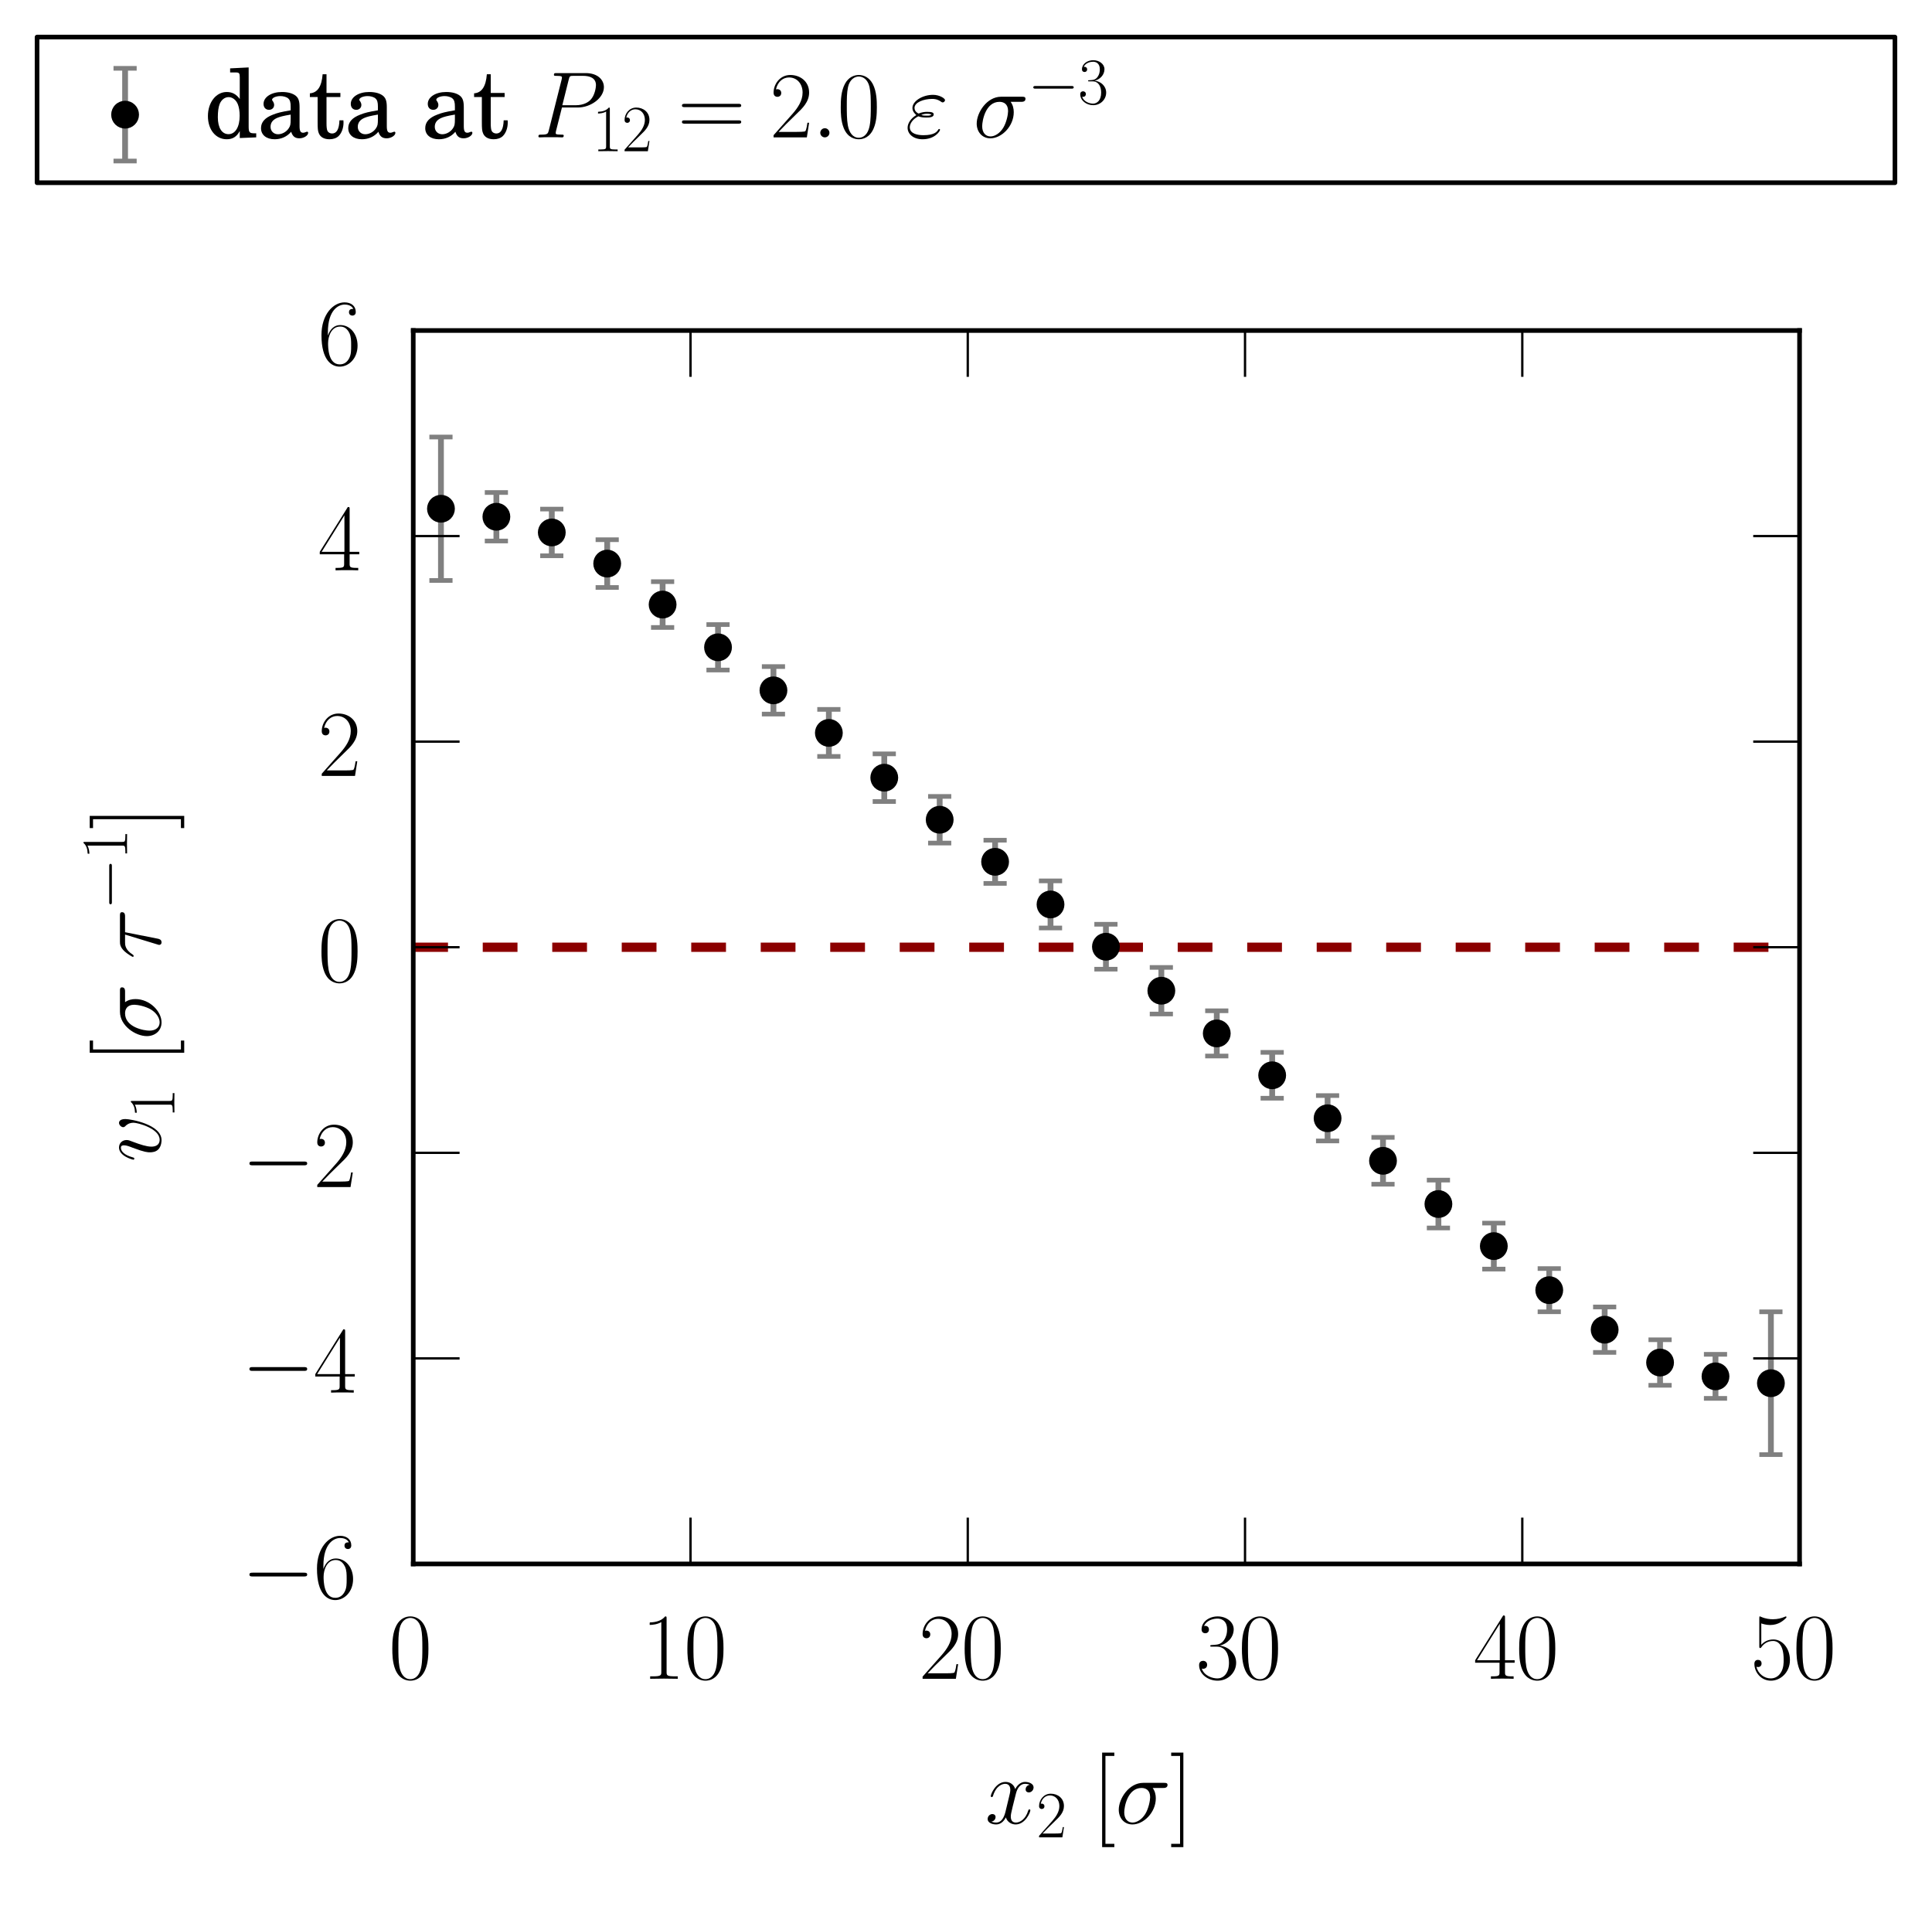 <?xml version="1.0" encoding="utf-8" standalone="no"?>
<!DOCTYPE svg PUBLIC "-//W3C//DTD SVG 1.1//EN"
  "http://www.w3.org/Graphics/SVG/1.1/DTD/svg11.dtd">
<svg xmlns:xlink="http://www.w3.org/1999/xlink" width="166.8pt" height="166.6pt" viewBox="0 0 166.8 166.6" xmlns="http://www.w3.org/2000/svg" version="1.1">
 <defs>
  <style type="text/css">*{stroke-linejoin: round; stroke-linecap: butt}</style>
 </defs>
 <g id="figure_1">
  <g id="patch_1">
   <path d="M 0 166.6 
L 166.8 166.6 
L 166.8 0 
L 0 0 
z
" style="fill: #ffffff"/>
  </g>
  <g id="axes_1">
   <g id="patch_2">
    <path d="M 35.678 135.002 
L 155.365 135.002 
L 155.365 28.53 
L 35.678 28.53 
z
" style="fill: #ffffff"/>
   </g>
   <g id="line2d_1">
    <path d="M 35.678 81.766 
L 155.365 81.766 
" clip-path="url(#p2a9d816303)" style="fill: none; stroke-dasharray: 3,3; stroke-dashoffset: 0; stroke: #8b0000; stroke-width: 0.8"/>
   </g>
   <g id="LineCollection_1">
    <path d="M 38.07 50.106 
L 38.07 37.725 
" clip-path="url(#p2a9d816303)" style="fill: none; stroke: #808080; stroke-width: 0.5"/>
    <path d="M 42.855 46.701 
L 42.855 42.513 
" clip-path="url(#p2a9d816303)" style="fill: none; stroke: #808080; stroke-width: 0.5"/>
    <path d="M 47.639 47.978 
L 47.639 43.944 
" clip-path="url(#p2a9d816303)" style="fill: none; stroke: #808080; stroke-width: 0.5"/>
    <path d="M 52.423 50.713 
L 52.423 46.587 
" clip-path="url(#p2a9d816303)" style="fill: none; stroke: #808080; stroke-width: 0.5"/>
    <path d="M 57.207 54.164 
L 57.207 50.21 
" clip-path="url(#p2a9d816303)" style="fill: none; stroke: #808080; stroke-width: 0.5"/>
    <path d="M 61.991 57.836 
L 61.991 53.915 
" clip-path="url(#p2a9d816303)" style="fill: none; stroke: #808080; stroke-width: 0.5"/>
    <path d="M 66.776 61.642 
L 66.776 57.541 
" clip-path="url(#p2a9d816303)" style="fill: none; stroke: #808080; stroke-width: 0.5"/>
    <path d="M 71.56 65.295 
L 71.56 61.236 
" clip-path="url(#p2a9d816303)" style="fill: none; stroke: #808080; stroke-width: 0.5"/>
    <path d="M 76.344 69.189 
L 76.344 65.076 
" clip-path="url(#p2a9d816303)" style="fill: none; stroke: #808080; stroke-width: 0.5"/>
    <path d="M 81.128 72.772 
L 81.128 68.75 
" clip-path="url(#p2a9d816303)" style="fill: none; stroke: #808080; stroke-width: 0.5"/>
    <path d="M 85.913 76.256 
L 85.913 72.528 
" clip-path="url(#p2a9d816303)" style="fill: none; stroke: #808080; stroke-width: 0.5"/>
    <path d="M 90.697 80.106 
L 90.697 76.04 
" clip-path="url(#p2a9d816303)" style="fill: none; stroke: #808080; stroke-width: 0.5"/>
    <path d="M 95.481 83.66 
L 95.481 79.784 
" clip-path="url(#p2a9d816303)" style="fill: none; stroke: #808080; stroke-width: 0.5"/>
    <path d="M 100.265 87.53 
L 100.265 83.509 
" clip-path="url(#p2a9d816303)" style="fill: none; stroke: #808080; stroke-width: 0.5"/>
    <path d="M 105.05 91.159 
L 105.05 87.252 
" clip-path="url(#p2a9d816303)" style="fill: none; stroke: #808080; stroke-width: 0.5"/>
    <path d="M 109.834 94.799 
L 109.834 90.841 
" clip-path="url(#p2a9d816303)" style="fill: none; stroke: #808080; stroke-width: 0.5"/>
    <path d="M 114.618 98.488 
L 114.618 94.571 
" clip-path="url(#p2a9d816303)" style="fill: none; stroke: #808080; stroke-width: 0.5"/>
    <path d="M 119.402 102.225 
L 119.402 98.182 
" clip-path="url(#p2a9d816303)" style="fill: none; stroke: #808080; stroke-width: 0.5"/>
    <path d="M 124.186 106 
L 124.186 101.868 
" clip-path="url(#p2a9d816303)" style="fill: none; stroke: #808080; stroke-width: 0.5"/>
    <path d="M 128.97 109.549 
L 128.97 105.58 
" clip-path="url(#p2a9d816303)" style="fill: none; stroke: #808080; stroke-width: 0.5"/>
    <path d="M 133.755 113.235 
L 133.755 109.503 
" clip-path="url(#p2a9d816303)" style="fill: none; stroke: #808080; stroke-width: 0.5"/>
    <path d="M 138.539 116.744 
L 138.539 112.818 
" clip-path="url(#p2a9d816303)" style="fill: none; stroke: #808080; stroke-width: 0.5"/>
    <path d="M 143.323 119.581 
L 143.323 115.65 
" clip-path="url(#p2a9d816303)" style="fill: none; stroke: #808080; stroke-width: 0.5"/>
    <path d="M 148.108 120.71 
L 148.108 116.907 
" clip-path="url(#p2a9d816303)" style="fill: none; stroke: #808080; stroke-width: 0.5"/>
    <path d="M 152.892 125.561 
L 152.892 113.239 
" clip-path="url(#p2a9d816303)" style="fill: none; stroke: #808080; stroke-width: 0.5"/>
   </g>
   <g id="line2d_2">
    <defs>
     <path id="mc5788ba91f" d="M 1 0 
L -1 -0 
" style="stroke: #808080; stroke-width: 0.4"/>
    </defs>
    <g clip-path="url(#p2a9d816303)">
     <use xlink:href="#mc5788ba91f" x="38.07" y="50.106" style="fill: #808080; stroke: #808080; stroke-width: 0.4"/>
     <use xlink:href="#mc5788ba91f" x="42.855" y="46.701" style="fill: #808080; stroke: #808080; stroke-width: 0.4"/>
     <use xlink:href="#mc5788ba91f" x="47.639" y="47.978" style="fill: #808080; stroke: #808080; stroke-width: 0.4"/>
     <use xlink:href="#mc5788ba91f" x="52.423" y="50.713" style="fill: #808080; stroke: #808080; stroke-width: 0.4"/>
     <use xlink:href="#mc5788ba91f" x="57.207" y="54.164" style="fill: #808080; stroke: #808080; stroke-width: 0.4"/>
     <use xlink:href="#mc5788ba91f" x="61.991" y="57.836" style="fill: #808080; stroke: #808080; stroke-width: 0.4"/>
     <use xlink:href="#mc5788ba91f" x="66.776" y="61.642" style="fill: #808080; stroke: #808080; stroke-width: 0.4"/>
     <use xlink:href="#mc5788ba91f" x="71.56" y="65.295" style="fill: #808080; stroke: #808080; stroke-width: 0.4"/>
     <use xlink:href="#mc5788ba91f" x="76.344" y="69.189" style="fill: #808080; stroke: #808080; stroke-width: 0.4"/>
     <use xlink:href="#mc5788ba91f" x="81.128" y="72.772" style="fill: #808080; stroke: #808080; stroke-width: 0.4"/>
     <use xlink:href="#mc5788ba91f" x="85.913" y="76.256" style="fill: #808080; stroke: #808080; stroke-width: 0.4"/>
     <use xlink:href="#mc5788ba91f" x="90.697" y="80.106" style="fill: #808080; stroke: #808080; stroke-width: 0.4"/>
     <use xlink:href="#mc5788ba91f" x="95.481" y="83.66" style="fill: #808080; stroke: #808080; stroke-width: 0.4"/>
     <use xlink:href="#mc5788ba91f" x="100.265" y="87.53" style="fill: #808080; stroke: #808080; stroke-width: 0.4"/>
     <use xlink:href="#mc5788ba91f" x="105.05" y="91.159" style="fill: #808080; stroke: #808080; stroke-width: 0.4"/>
     <use xlink:href="#mc5788ba91f" x="109.834" y="94.799" style="fill: #808080; stroke: #808080; stroke-width: 0.4"/>
     <use xlink:href="#mc5788ba91f" x="114.618" y="98.488" style="fill: #808080; stroke: #808080; stroke-width: 0.4"/>
     <use xlink:href="#mc5788ba91f" x="119.402" y="102.225" style="fill: #808080; stroke: #808080; stroke-width: 0.4"/>
     <use xlink:href="#mc5788ba91f" x="124.186" y="106" style="fill: #808080; stroke: #808080; stroke-width: 0.4"/>
     <use xlink:href="#mc5788ba91f" x="128.97" y="109.549" style="fill: #808080; stroke: #808080; stroke-width: 0.4"/>
     <use xlink:href="#mc5788ba91f" x="133.755" y="113.235" style="fill: #808080; stroke: #808080; stroke-width: 0.4"/>
     <use xlink:href="#mc5788ba91f" x="138.539" y="116.744" style="fill: #808080; stroke: #808080; stroke-width: 0.4"/>
     <use xlink:href="#mc5788ba91f" x="143.323" y="119.581" style="fill: #808080; stroke: #808080; stroke-width: 0.4"/>
     <use xlink:href="#mc5788ba91f" x="148.108" y="120.71" style="fill: #808080; stroke: #808080; stroke-width: 0.4"/>
     <use xlink:href="#mc5788ba91f" x="152.892" y="125.561" style="fill: #808080; stroke: #808080; stroke-width: 0.4"/>
    </g>
   </g>
   <g id="line2d_3">
    <g clip-path="url(#p2a9d816303)">
     <use xlink:href="#mc5788ba91f" x="38.07" y="37.725" style="fill: #808080; stroke: #808080; stroke-width: 0.4"/>
     <use xlink:href="#mc5788ba91f" x="42.855" y="42.513" style="fill: #808080; stroke: #808080; stroke-width: 0.4"/>
     <use xlink:href="#mc5788ba91f" x="47.639" y="43.944" style="fill: #808080; stroke: #808080; stroke-width: 0.4"/>
     <use xlink:href="#mc5788ba91f" x="52.423" y="46.587" style="fill: #808080; stroke: #808080; stroke-width: 0.4"/>
     <use xlink:href="#mc5788ba91f" x="57.207" y="50.21" style="fill: #808080; stroke: #808080; stroke-width: 0.4"/>
     <use xlink:href="#mc5788ba91f" x="61.991" y="53.915" style="fill: #808080; stroke: #808080; stroke-width: 0.4"/>
     <use xlink:href="#mc5788ba91f" x="66.776" y="57.541" style="fill: #808080; stroke: #808080; stroke-width: 0.4"/>
     <use xlink:href="#mc5788ba91f" x="71.56" y="61.236" style="fill: #808080; stroke: #808080; stroke-width: 0.4"/>
     <use xlink:href="#mc5788ba91f" x="76.344" y="65.076" style="fill: #808080; stroke: #808080; stroke-width: 0.4"/>
     <use xlink:href="#mc5788ba91f" x="81.128" y="68.75" style="fill: #808080; stroke: #808080; stroke-width: 0.4"/>
     <use xlink:href="#mc5788ba91f" x="85.913" y="72.528" style="fill: #808080; stroke: #808080; stroke-width: 0.4"/>
     <use xlink:href="#mc5788ba91f" x="90.697" y="76.04" style="fill: #808080; stroke: #808080; stroke-width: 0.4"/>
     <use xlink:href="#mc5788ba91f" x="95.481" y="79.784" style="fill: #808080; stroke: #808080; stroke-width: 0.4"/>
     <use xlink:href="#mc5788ba91f" x="100.265" y="83.509" style="fill: #808080; stroke: #808080; stroke-width: 0.4"/>
     <use xlink:href="#mc5788ba91f" x="105.05" y="87.252" style="fill: #808080; stroke: #808080; stroke-width: 0.4"/>
     <use xlink:href="#mc5788ba91f" x="109.834" y="90.841" style="fill: #808080; stroke: #808080; stroke-width: 0.4"/>
     <use xlink:href="#mc5788ba91f" x="114.618" y="94.571" style="fill: #808080; stroke: #808080; stroke-width: 0.4"/>
     <use xlink:href="#mc5788ba91f" x="119.402" y="98.182" style="fill: #808080; stroke: #808080; stroke-width: 0.4"/>
     <use xlink:href="#mc5788ba91f" x="124.186" y="101.868" style="fill: #808080; stroke: #808080; stroke-width: 0.4"/>
     <use xlink:href="#mc5788ba91f" x="128.97" y="105.58" style="fill: #808080; stroke: #808080; stroke-width: 0.4"/>
     <use xlink:href="#mc5788ba91f" x="133.755" y="109.503" style="fill: #808080; stroke: #808080; stroke-width: 0.4"/>
     <use xlink:href="#mc5788ba91f" x="138.539" y="112.818" style="fill: #808080; stroke: #808080; stroke-width: 0.4"/>
     <use xlink:href="#mc5788ba91f" x="143.323" y="115.65" style="fill: #808080; stroke: #808080; stroke-width: 0.4"/>
     <use xlink:href="#mc5788ba91f" x="148.108" y="116.907" style="fill: #808080; stroke: #808080; stroke-width: 0.4"/>
     <use xlink:href="#mc5788ba91f" x="152.892" y="113.239" style="fill: #808080; stroke: #808080; stroke-width: 0.4"/>
    </g>
   </g>
   <g id="line2d_4">
    <defs>
     <path id="m3f97507a2c" d="M 0 1 
C 0.265 1 0.52 0.895 0.707 0.707 
C 0.895 0.52 1 0.265 1 0 
C 1 -0.265 0.895 -0.52 0.707 -0.707 
C 0.52 -0.895 0.265 -1 0 -1 
C -0.265 -1 -0.52 -0.895 -0.707 -0.707 
C -0.895 -0.52 -1 -0.265 -1 0 
C -1 0.265 -0.895 0.52 -0.707 0.707 
C -0.52 0.895 -0.265 1 0 1 
z
" style="stroke: #000000; stroke-width: 0.4"/>
    </defs>
    <g clip-path="url(#p2a9d816303)">
     <use xlink:href="#m3f97507a2c" x="38.07" y="43.915" style="stroke: #000000; stroke-width: 0.4"/>
     <use xlink:href="#m3f97507a2c" x="42.855" y="44.607" style="stroke: #000000; stroke-width: 0.4"/>
     <use xlink:href="#m3f97507a2c" x="47.639" y="45.961" style="stroke: #000000; stroke-width: 0.4"/>
     <use xlink:href="#m3f97507a2c" x="52.423" y="48.65" style="stroke: #000000; stroke-width: 0.4"/>
     <use xlink:href="#m3f97507a2c" x="57.207" y="52.187" style="stroke: #000000; stroke-width: 0.4"/>
     <use xlink:href="#m3f97507a2c" x="61.991" y="55.876" style="stroke: #000000; stroke-width: 0.4"/>
     <use xlink:href="#m3f97507a2c" x="66.776" y="59.592" style="stroke: #000000; stroke-width: 0.4"/>
     <use xlink:href="#m3f97507a2c" x="71.56" y="63.265" style="stroke: #000000; stroke-width: 0.4"/>
     <use xlink:href="#m3f97507a2c" x="76.344" y="67.132" style="stroke: #000000; stroke-width: 0.4"/>
     <use xlink:href="#m3f97507a2c" x="81.128" y="70.761" style="stroke: #000000; stroke-width: 0.4"/>
     <use xlink:href="#m3f97507a2c" x="85.913" y="74.392" style="stroke: #000000; stroke-width: 0.4"/>
     <use xlink:href="#m3f97507a2c" x="90.697" y="78.073" style="stroke: #000000; stroke-width: 0.4"/>
     <use xlink:href="#m3f97507a2c" x="95.481" y="81.722" style="stroke: #000000; stroke-width: 0.4"/>
     <use xlink:href="#m3f97507a2c" x="100.265" y="85.52" style="stroke: #000000; stroke-width: 0.4"/>
     <use xlink:href="#m3f97507a2c" x="105.05" y="89.206" style="stroke: #000000; stroke-width: 0.4"/>
     <use xlink:href="#m3f97507a2c" x="109.834" y="92.82" style="stroke: #000000; stroke-width: 0.4"/>
     <use xlink:href="#m3f97507a2c" x="114.618" y="96.529" style="stroke: #000000; stroke-width: 0.4"/>
     <use xlink:href="#m3f97507a2c" x="119.402" y="100.203" style="stroke: #000000; stroke-width: 0.4"/>
     <use xlink:href="#m3f97507a2c" x="124.186" y="103.934" style="stroke: #000000; stroke-width: 0.4"/>
     <use xlink:href="#m3f97507a2c" x="128.97" y="107.565" style="stroke: #000000; stroke-width: 0.4"/>
     <use xlink:href="#m3f97507a2c" x="133.755" y="111.369" style="stroke: #000000; stroke-width: 0.4"/>
     <use xlink:href="#m3f97507a2c" x="138.539" y="114.781" style="stroke: #000000; stroke-width: 0.4"/>
     <use xlink:href="#m3f97507a2c" x="143.323" y="117.616" style="stroke: #000000; stroke-width: 0.4"/>
     <use xlink:href="#m3f97507a2c" x="148.108" y="118.808" style="stroke: #000000; stroke-width: 0.4"/>
     <use xlink:href="#m3f97507a2c" x="152.892" y="119.4" style="stroke: #000000; stroke-width: 0.4"/>
    </g>
   </g>
   <g id="patch_3">
    <path d="M 35.678 135.002 
L 35.678 28.53 
" style="fill: none; stroke: #000000; stroke-width: 0.4; stroke-linejoin: miter; stroke-linecap: square"/>
   </g>
   <g id="patch_4">
    <path d="M 155.365 135.002 
L 155.365 28.53 
" style="fill: none; stroke: #000000; stroke-width: 0.4; stroke-linejoin: miter; stroke-linecap: square"/>
   </g>
   <g id="patch_5">
    <path d="M 35.678 135.002 
L 155.365 135.002 
" style="fill: none; stroke: #000000; stroke-width: 0.4; stroke-linejoin: miter; stroke-linecap: square"/>
   </g>
   <g id="patch_6">
    <path d="M 35.678 28.53 
L 155.365 28.53 
" style="fill: none; stroke: #000000; stroke-width: 0.4; stroke-linejoin: miter; stroke-linecap: square"/>
   </g>
   <g id="matplotlib.axis_1">
    <g id="xtick_1">
     <g id="line2d_5">
      <defs>
       <path id="m7b6521af3c" d="M 0 0 
L 0 -4 
" style="stroke: #000000; stroke-width: 0.2"/>
      </defs>
      <g>
       <use xlink:href="#m7b6521af3c" x="35.678" y="135.002" style="stroke: #000000; stroke-width: 0.2"/>
      </g>
     </g>
     <g id="line2d_6">
      <defs>
       <path id="md9fb2722f6" d="M 0 0 
L 0 4 
" style="stroke: #000000; stroke-width: 0.2"/>
      </defs>
      <g>
       <use xlink:href="#md9fb2722f6" x="35.678" y="28.53" style="stroke: #000000; stroke-width: 0.2"/>
      </g>
     </g>
     <g id="text_1">
      <!-- $\mathdefault{0}$ -->
      <g transform="translate(33.561 144.915) scale(0.08 -0.08)">
       <defs>
        <path id="CMR17-30" d="M 2688 2038 
C 2688 2430 2682 3099 2413 3613 
C 2176 4063 1798 4224 1466 4224 
C 1158 4224 768 4082 525 3620 
C 269 3137 243 2539 243 2038 
C 243 1671 250 1112 448 623 
C 723 -39 1216 -128 1466 -128 
C 1760 -128 2208 -7 2470 604 
C 2662 1048 2688 1568 2688 2038 
z
M 1466 -26 
C 1056 -26 813 328 723 816 
C 653 1196 653 1749 653 2109 
C 653 2604 653 3015 736 3407 
C 858 3954 1216 4121 1466 4121 
C 1728 4121 2067 3947 2189 3420 
C 2272 3054 2278 2623 2278 2109 
C 2278 1691 2278 1176 2202 797 
C 2067 96 1690 -26 1466 -26 
z
" transform="scale(0.016)"/>
       </defs>
       <use xlink:href="#CMR17-30" transform="scale(0.996)"/>
      </g>
     </g>
    </g>
    <g id="xtick_2">
     <g id="line2d_7">
      <g>
       <use xlink:href="#m7b6521af3c" x="59.616" y="135.002" style="stroke: #000000; stroke-width: 0.2"/>
      </g>
     </g>
     <g id="line2d_8">
      <g>
       <use xlink:href="#md9fb2722f6" x="59.616" y="28.53" style="stroke: #000000; stroke-width: 0.2"/>
      </g>
     </g>
     <g id="text_2">
      <!-- $\mathdefault{10}$ -->
      <g transform="translate(55.381 144.915) scale(0.08 -0.08)">
       <defs>
        <path id="CMR17-31" d="M 1702 4083 
C 1702 4217 1696 4224 1606 4224 
C 1357 3927 979 3833 621 3820 
C 602 3820 570 3820 563 3808 
C 557 3795 557 3782 557 3648 
C 755 3648 1088 3686 1344 3839 
L 1344 467 
C 1344 243 1331 166 781 166 
L 589 166 
L 589 0 
C 896 6 1216 12 1523 12 
C 1830 12 2150 6 2458 0 
L 2458 166 
L 2266 166 
C 1715 166 1702 236 1702 467 
L 1702 4083 
z
" transform="scale(0.016)"/>
       </defs>
       <use xlink:href="#CMR17-31" transform="scale(0.996)"/>
       <use xlink:href="#CMR17-30" transform="translate(45.69 0) scale(0.996)"/>
      </g>
     </g>
    </g>
    <g id="xtick_3">
     <g id="line2d_9">
      <g>
       <use xlink:href="#m7b6521af3c" x="83.553" y="135.002" style="stroke: #000000; stroke-width: 0.2"/>
      </g>
     </g>
     <g id="line2d_10">
      <g>
       <use xlink:href="#md9fb2722f6" x="83.553" y="28.53" style="stroke: #000000; stroke-width: 0.2"/>
      </g>
     </g>
     <g id="text_3">
      <!-- $\mathdefault{20}$ -->
      <g transform="translate(79.319 144.915) scale(0.08 -0.08)">
       <defs>
        <path id="CMR17-32" d="M 2669 990 
L 2554 990 
C 2490 537 2438 460 2413 422 
C 2381 371 1920 371 1830 371 
L 602 371 
C 832 620 1280 1073 1824 1596 
C 2214 1966 2669 2400 2669 3033 
C 2669 3788 2067 4224 1395 4224 
C 691 4224 262 3603 262 3027 
C 262 2777 448 2745 525 2745 
C 589 2745 781 2783 781 3007 
C 781 3206 614 3264 525 3264 
C 486 3264 448 3257 422 3244 
C 544 3788 915 4057 1306 4057 
C 1862 4057 2227 3616 2227 3033 
C 2227 2477 1901 1998 1536 1583 
L 262 147 
L 262 0 
L 2515 0 
L 2669 990 
z
" transform="scale(0.016)"/>
       </defs>
       <use xlink:href="#CMR17-32" transform="scale(0.996)"/>
       <use xlink:href="#CMR17-30" transform="translate(45.69 0) scale(0.996)"/>
      </g>
     </g>
    </g>
    <g id="xtick_4">
     <g id="line2d_11">
      <g>
       <use xlink:href="#m7b6521af3c" x="107.49" y="135.002" style="stroke: #000000; stroke-width: 0.2"/>
      </g>
     </g>
     <g id="line2d_12">
      <g>
       <use xlink:href="#md9fb2722f6" x="107.49" y="28.53" style="stroke: #000000; stroke-width: 0.2"/>
      </g>
     </g>
     <g id="text_4">
      <!-- $\mathdefault{30}$ -->
      <g transform="translate(103.256 144.915) scale(0.08 -0.08)">
       <defs>
        <path id="CMR17-33" d="M 1414 2176 
C 1984 2176 2234 1673 2234 1094 
C 2234 322 1824 25 1453 25 
C 1114 25 563 193 390 691 
C 422 678 454 678 486 678 
C 640 678 755 780 755 947 
C 755 1132 614 1216 486 1216 
C 378 1216 211 1164 211 927 
C 211 335 787 -128 1466 -128 
C 2176 -128 2720 432 2720 1087 
C 2720 1718 2208 2176 1600 2246 
C 2086 2347 2554 2776 2554 3353 
C 2554 3856 2048 4224 1472 4224 
C 890 4224 378 3862 378 3347 
C 378 3123 544 3084 627 3084 
C 762 3084 877 3167 877 3334 
C 877 3500 762 3584 627 3584 
C 602 3584 570 3584 544 3571 
C 730 3999 1235 4076 1459 4076 
C 1683 4076 2106 3966 2106 3347 
C 2106 3167 2080 2851 1862 2574 
C 1670 2329 1453 2316 1242 2297 
C 1210 2297 1062 2284 1037 2284 
C 992 2278 966 2272 966 2227 
C 966 2182 973 2176 1101 2176 
L 1414 2176 
z
" transform="scale(0.016)"/>
       </defs>
       <use xlink:href="#CMR17-33" transform="scale(0.996)"/>
       <use xlink:href="#CMR17-30" transform="translate(45.69 0) scale(0.996)"/>
      </g>
     </g>
    </g>
    <g id="xtick_5">
     <g id="line2d_13">
      <g>
       <use xlink:href="#m7b6521af3c" x="131.428" y="135.002" style="stroke: #000000; stroke-width: 0.2"/>
      </g>
     </g>
     <g id="line2d_14">
      <g>
       <use xlink:href="#md9fb2722f6" x="131.428" y="28.53" style="stroke: #000000; stroke-width: 0.2"/>
      </g>
     </g>
     <g id="text_5">
      <!-- $\mathdefault{40}$ -->
      <g transform="translate(127.194 144.915) scale(0.08 -0.08)">
       <defs>
        <path id="CMR17-34" d="M 2150 4147 
C 2150 4281 2144 4288 2029 4288 
L 128 1254 
L 128 1088 
L 1779 1088 
L 1779 460 
C 1779 230 1766 166 1318 166 
L 1197 166 
L 1197 0 
C 1402 12 1747 12 1965 12 
C 2182 12 2528 12 2733 0 
L 2733 166 
L 2611 166 
C 2163 166 2150 230 2150 460 
L 2150 1088 
L 2803 1088 
L 2803 1254 
L 2150 1254 
L 2150 4147 
z
M 1798 3723 
L 1798 1254 
L 256 1254 
L 1798 3723 
z
" transform="scale(0.016)"/>
       </defs>
       <use xlink:href="#CMR17-34" transform="scale(0.996)"/>
       <use xlink:href="#CMR17-30" transform="translate(45.69 0) scale(0.996)"/>
      </g>
     </g>
    </g>
    <g id="xtick_6">
     <g id="line2d_15">
      <g>
       <use xlink:href="#m7b6521af3c" x="155.365" y="135.002" style="stroke: #000000; stroke-width: 0.2"/>
      </g>
     </g>
     <g id="line2d_16">
      <g>
       <use xlink:href="#md9fb2722f6" x="155.365" y="28.53" style="stroke: #000000; stroke-width: 0.2"/>
      </g>
     </g>
     <g id="text_6">
      <!-- $\mathdefault{50}$ -->
      <g transform="translate(151.131 144.915) scale(0.08 -0.08)">
       <defs>
        <path id="CMR17-35" d="M 730 3750 
C 794 3724 1056 3641 1325 3641 
C 1920 3641 2246 3961 2432 4140 
C 2432 4191 2432 4224 2394 4224 
C 2387 4224 2374 4224 2323 4198 
C 2099 4102 1837 4032 1517 4032 
C 1325 4032 1037 4055 723 4191 
C 653 4224 640 4224 634 4224 
C 602 4224 595 4217 595 4090 
L 595 2231 
C 595 2113 595 2080 659 2080 
C 691 2080 704 2093 736 2139 
C 941 2435 1222 2560 1542 2560 
C 1766 2560 2246 2415 2246 1293 
C 2246 1087 2246 716 2054 422 
C 1894 159 1645 25 1370 25 
C 947 25 518 319 403 812 
C 429 806 480 793 506 793 
C 589 793 749 838 749 1036 
C 749 1209 627 1280 506 1280 
C 358 1280 262 1190 262 1011 
C 262 454 704 -128 1382 -128 
C 2042 -128 2669 441 2669 1267 
C 2669 2054 2170 2662 1549 2662 
C 1222 2662 947 2540 730 2304 
L 730 3750 
z
" transform="scale(0.016)"/>
       </defs>
       <use xlink:href="#CMR17-35" transform="scale(0.996)"/>
       <use xlink:href="#CMR17-30" transform="translate(45.69 0) scale(0.996)"/>
      </g>
     </g>
    </g>
    <g id="text_7">
     <!-- $x_{2}\ [\sigma]$ -->
     <g transform="translate(85.04 157.407) scale(0.08 -0.08)">
      <defs>
       <path id="CMMI12-78" d="M 3034 2624 
C 2829 2585 2752 2431 2752 2310 
C 2752 2156 2874 2105 2963 2105 
C 3155 2105 3290 2271 3290 2444 
C 3290 2694 2982 2816 2714 2816 
C 2323 2816 2106 2451 2048 2329 
C 1901 2790 1504 2816 1389 2816 
C 736 2816 390 1993 390 1849 
C 390 1823 416 1790 461 1790 
C 512 1790 525 1829 538 1855 
C 755 2572 1184 2687 1370 2687 
C 1658 2687 1715 2438 1715 2284 
C 1715 2143 1677 1993 1600 1678 
L 1382 778 
C 1286 390 1101 64 762 64 
C 730 64 570 64 435 126 
C 666 166 717 358 717 435 
C 717 563 621 640 499 640 
C 346 640 179 505 179 300 
C 179 57 480 -64 755 -64 
C 1062 -64 1280 153 1414 415 
C 1517 64 1837 -64 2074 -64 
C 2726 -64 3072 751 3072 896 
C 3072 929 3046 955 3008 955 
C 2950 955 2944 922 2925 870 
C 2752 300 2381 64 2093 64 
C 1869 64 1747 204 1747 467 
C 1747 607 1773 712 1875 1146 
L 2099 2039 
C 2195 2425 2413 2687 2707 2687 
C 2720 2687 2899 2687 3034 2624 
z
" transform="scale(0.016)"/>
       <path id="CMR17-5b" d="M 1504 -1600 
L 1504 -1376 
L 902 -1376 
L 902 4575 
L 1504 4575 
L 1504 4800 
L 678 4800 
L 678 -1600 
L 1504 -1600 
z
" transform="scale(0.016)"/>
       <path id="CMMI12-1b" d="M 3251 2406 
C 3334 2406 3546 2406 3546 2611 
C 3546 2752 3424 2752 3309 2752 
L 1894 2752 
C 934 2752 243 1685 243 932 
C 243 389 595 -64 1171 -64 
C 1926 -64 2752 746 2752 1704 
C 2752 1953 2694 2195 2541 2406 
L 3251 2406 
z
M 1178 64 
C 851 64 614 312 614 753 
C 614 1136 845 2406 1786 2406 
C 2061 2406 2368 2272 2368 1780 
C 2368 1557 2266 1021 2042 651 
C 1811 274 1466 64 1178 64 
z
" transform="scale(0.016)"/>
       <path id="CMR17-5d" d="M 915 4800 
L 90 4800 
L 90 4575 
L 691 4575 
L 691 -1376 
L 90 -1376 
L 90 -1600 
L 915 -1600 
L 915 4800 
z
" transform="scale(0.016)"/>
      </defs>
      <use xlink:href="#CMMI12-78" transform="scale(0.996)"/>
      <use xlink:href="#CMR17-32" transform="translate(55.434 -14.944) scale(0.697)"/>
      <use xlink:href="#CMR17-5b" transform="translate(115.611 0) scale(0.996)"/>
      <use xlink:href="#CMMI12-1b" transform="translate(140.482 0) scale(0.996)"/>
      <use xlink:href="#CMR17-5d" transform="translate(199.502 0) scale(0.996)"/>
     </g>
    </g>
   </g>
   <g id="matplotlib.axis_2">
    <g id="ytick_1">
     <g id="line2d_17">
      <defs>
       <path id="m68b96b25bf" d="M 0 0 
L 4 0 
" style="stroke: #000000; stroke-width: 0.2"/>
      </defs>
      <g>
       <use xlink:href="#m68b96b25bf" x="35.678" y="135.002" style="stroke: #000000; stroke-width: 0.2"/>
      </g>
     </g>
     <g id="line2d_18">
      <defs>
       <path id="m2eed3dad81" d="M 0 0 
L -4 0 
" style="stroke: #000000; stroke-width: 0.2"/>
      </defs>
      <g>
       <use xlink:href="#m2eed3dad81" x="155.365" y="135.002" style="stroke: #000000; stroke-width: 0.2"/>
      </g>
     </g>
     <g id="text_8">
      <!-- $\mathdefault{−6}$ -->
      <g transform="translate(20.858 137.958) scale(0.08 -0.08)">
       <defs>
        <path id="CMSY10-0" d="M 4218 1472 
C 4326 1472 4442 1472 4442 1600 
C 4442 1728 4326 1728 4218 1728 
L 755 1728 
C 646 1728 531 1728 531 1600 
C 531 1472 646 1472 755 1472 
L 4218 1472 
z
" transform="scale(0.016)"/>
        <path id="CMR17-36" d="M 678 2198 
C 678 3712 1395 4076 1811 4076 
C 1946 4076 2272 4049 2400 3782 
C 2298 3782 2106 3782 2106 3558 
C 2106 3385 2246 3328 2336 3328 
C 2394 3328 2566 3353 2566 3571 
C 2566 3987 2246 4224 1805 4224 
C 1043 4224 243 3411 243 2011 
C 243 257 966 -128 1478 -128 
C 2099 -128 2688 431 2688 1295 
C 2688 2101 2170 2688 1517 2688 
C 1126 2688 838 2430 678 1979 
L 678 2198 
z
M 1478 25 
C 691 25 691 1212 691 1450 
C 691 1914 909 2585 1504 2585 
C 1613 2585 1926 2585 2138 2140 
C 2253 1889 2253 1624 2253 1302 
C 2253 954 2253 696 2118 438 
C 1978 173 1773 25 1478 25 
z
" transform="scale(0.016)"/>
       </defs>
       <use xlink:href="#CMSY10-0" transform="scale(0.996)"/>
       <use xlink:href="#CMR17-36" transform="translate(77.487 0) scale(0.996)"/>
      </g>
     </g>
    </g>
    <g id="ytick_2">
     <g id="line2d_19">
      <g>
       <use xlink:href="#m68b96b25bf" x="35.678" y="117.256" style="stroke: #000000; stroke-width: 0.2"/>
      </g>
     </g>
     <g id="line2d_20">
      <g>
       <use xlink:href="#m2eed3dad81" x="155.365" y="117.256" style="stroke: #000000; stroke-width: 0.2"/>
      </g>
     </g>
     <g id="text_9">
      <!-- $\mathdefault{−4}$ -->
      <g transform="translate(20.858 120.213) scale(0.08 -0.08)">
       <use xlink:href="#CMSY10-0" transform="scale(0.996)"/>
       <use xlink:href="#CMR17-34" transform="translate(77.487 0) scale(0.996)"/>
      </g>
     </g>
    </g>
    <g id="ytick_3">
     <g id="line2d_21">
      <g>
       <use xlink:href="#m68b96b25bf" x="35.678" y="99.511" style="stroke: #000000; stroke-width: 0.2"/>
      </g>
     </g>
     <g id="line2d_22">
      <g>
       <use xlink:href="#m2eed3dad81" x="155.365" y="99.511" style="stroke: #000000; stroke-width: 0.2"/>
      </g>
     </g>
     <g id="text_10">
      <!-- $\mathdefault{−2}$ -->
      <g transform="translate(20.858 102.468) scale(0.08 -0.08)">
       <use xlink:href="#CMSY10-0" transform="scale(0.996)"/>
       <use xlink:href="#CMR17-32" transform="translate(77.487 0) scale(0.996)"/>
      </g>
     </g>
    </g>
    <g id="ytick_4">
     <g id="line2d_23">
      <g>
       <use xlink:href="#m68b96b25bf" x="35.678" y="81.766" style="stroke: #000000; stroke-width: 0.2"/>
      </g>
     </g>
     <g id="line2d_24">
      <g>
       <use xlink:href="#m2eed3dad81" x="155.365" y="81.766" style="stroke: #000000; stroke-width: 0.2"/>
      </g>
     </g>
     <g id="text_11">
      <!-- $\mathdefault{0}$ -->
      <g transform="translate(27.444 84.722) scale(0.08 -0.08)">
       <use xlink:href="#CMR17-30" transform="scale(0.996)"/>
      </g>
     </g>
    </g>
    <g id="ytick_5">
     <g id="line2d_25">
      <g>
       <use xlink:href="#m68b96b25bf" x="35.678" y="64.02" style="stroke: #000000; stroke-width: 0.2"/>
      </g>
     </g>
     <g id="line2d_26">
      <g>
       <use xlink:href="#m2eed3dad81" x="155.365" y="64.02" style="stroke: #000000; stroke-width: 0.2"/>
      </g>
     </g>
     <g id="text_12">
      <!-- $\mathdefault{2}$ -->
      <g transform="translate(27.444 66.977) scale(0.08 -0.08)">
       <use xlink:href="#CMR17-32" transform="scale(0.996)"/>
      </g>
     </g>
    </g>
    <g id="ytick_6">
     <g id="line2d_27">
      <g>
       <use xlink:href="#m68b96b25bf" x="35.678" y="46.275" style="stroke: #000000; stroke-width: 0.2"/>
      </g>
     </g>
     <g id="line2d_28">
      <g>
       <use xlink:href="#m2eed3dad81" x="155.365" y="46.275" style="stroke: #000000; stroke-width: 0.2"/>
      </g>
     </g>
     <g id="text_13">
      <!-- $\mathdefault{4}$ -->
      <g transform="translate(27.444 49.232) scale(0.08 -0.08)">
       <use xlink:href="#CMR17-34" transform="scale(0.996)"/>
      </g>
     </g>
    </g>
    <g id="ytick_7">
     <g id="line2d_29">
      <g>
       <use xlink:href="#m68b96b25bf" x="35.678" y="28.53" style="stroke: #000000; stroke-width: 0.2"/>
      </g>
     </g>
     <g id="line2d_30">
      <g>
       <use xlink:href="#m2eed3dad81" x="155.365" y="28.53" style="stroke: #000000; stroke-width: 0.2"/>
      </g>
     </g>
     <g id="text_14">
      <!-- $\mathdefault{6}$ -->
      <g transform="translate(27.444 31.486) scale(0.08 -0.08)">
       <use xlink:href="#CMR17-36" transform="scale(0.996)"/>
      </g>
     </g>
    </g>
    <g id="text_15">
     <!-- $v_{1}\ [\sigma\ \tau^{-1}]$ -->
     <g transform="translate(13.865 100.326) rotate(-90) scale(0.08 -0.08)">
      <defs>
       <path id="CMMI12-76" d="M 2925 2388 
C 2925 2790 2720 2816 2669 2816 
C 2515 2816 2374 2662 2374 2534 
C 2374 2458 2419 2413 2445 2388 
C 2509 2330 2675 2158 2675 1826 
C 2675 1558 2291 64 1523 64 
C 1133 64 1056 389 1056 625 
C 1056 945 1203 1392 1376 1851 
C 1478 2113 1504 2177 1504 2305 
C 1504 2573 1312 2816 998 2816 
C 410 2816 173 1890 173 1838 
C 173 1813 198 1781 243 1781 
C 301 1781 307 1807 333 1896 
C 486 2445 736 2687 979 2687 
C 1037 2687 1146 2687 1146 2477 
C 1146 2311 1075 2126 979 1883 
C 672 1066 672 868 672 715 
C 672 574 691 313 890 134 
C 1120 -64 1440 -64 1498 -64 
C 2560 -64 2925 2024 2925 2388 
z
" transform="scale(0.016)"/>
       <path id="CMMI12-1c" d="M 1837 2406 
L 2899 2406 
C 2982 2406 3194 2406 3194 2611 
C 3194 2752 3072 2752 2957 2752 
L 1197 2752 
C 1050 2752 832 2752 538 2438 
C 371 2253 166 1916 166 1878 
C 166 1839 198 1827 237 1827 
C 282 1827 288 1846 320 1884 
C 653 2406 986 2406 1146 2406 
L 1677 2406 
L 1011 223 
C 979 127 979 114 979 95 
C 979 25 1024 -64 1152 -64 
C 1350 -64 1382 108 1402 204 
L 1837 2406 
z
" transform="scale(0.016)"/>
      </defs>
      <use xlink:href="#CMMI12-76" transform="scale(0.996)"/>
      <use xlink:href="#CMR17-31" transform="translate(47.161 -14.944) scale(0.697)"/>
      <use xlink:href="#CMR17-5b" transform="translate(107.337 0) scale(0.996)"/>
      <use xlink:href="#CMMI12-1b" transform="translate(132.208 0) scale(0.996)"/>
      <use xlink:href="#CMMI12-1c" transform="translate(218.923 0) scale(0.996)"/>
      <use xlink:href="#CMSY10-0" transform="translate(272.415 36.154) scale(0.697)"/>
      <use xlink:href="#CMR17-31" transform="translate(326.656 36.154) scale(0.697)"/>
      <use xlink:href="#CMR17-5d" transform="translate(359.137 0) scale(0.996)"/>
     </g>
    </g>
   </g>
  </g>
  <g id="legend_1">
   <g id="patch_7">
    <path d="M 3.2 15.772 
L 163.6 15.772 
L 163.6 3.2 
L 3.2 3.2 
z
" style="fill: #ffffff; stroke: #000000; stroke-width: 0.4; stroke-linejoin: miter"/>
   </g>
   <g id="LineCollection_2">
    <path d="M 10.8 13.898 
L 10.8 5.898 
" style="fill: none; stroke: #808080; stroke-width: 0.5"/>
   </g>
   <g id="line2d_31">
    <g>
     <use xlink:href="#mc5788ba91f" x="10.8" y="13.898" style="fill: #808080; stroke: #808080; stroke-width: 0.4"/>
    </g>
   </g>
   <g id="line2d_32">
    <g>
     <use xlink:href="#mc5788ba91f" x="10.8" y="5.898" style="fill: #808080; stroke: #808080; stroke-width: 0.4"/>
    </g>
   </g>
   <g id="line2d_33"/>
   <g id="line2d_34">
    <g>
     <use xlink:href="#m3f97507a2c" x="10.8" y="9.898" style="stroke: #000000; stroke-width: 0.4"/>
    </g>
   </g>
   <g id="text_16">
    <!-- data at $P_{12}=2.0\ \varepsilon \ \sigma^{-3}$ -->
    <g transform="translate(17.6 11.858) scale(0.08 -0.08)">
     <defs>
      <path id="CenturySchL-Roma-64" d="M 2432 -45 
L 3546 0 
L 3546 275 
L 3430 275 
C 3085 275 3034 339 3034 744 
L 3034 4736 
L 1779 4672 
L 1779 4396 
L 2157 4396 
C 2387 4396 2432 4350 2432 4068 
L 2432 2597 
C 2195 2924 1920 3072 1549 3072 
C 826 3072 275 2370 275 1439 
C 275 521 806 -128 1549 -128 
C 1952 -128 2227 44 2432 430 
L 2432 -45 
z
M 1677 2726 
C 1939 2726 2189 2532 2304 2234 
C 2381 2040 2426 1769 2426 1459 
C 2426 709 2131 217 1670 217 
C 1222 217 947 644 947 1362 
C 947 1743 986 2034 1069 2254 
C 1178 2538 1414 2726 1677 2726 
z
" transform="scale(0.016)"/>
      <path id="CenturySchL-Roma-61" d="M 2893 2046 
C 2893 2454 2822 2661 2637 2815 
C 2426 2982 2112 3072 1702 3072 
C 986 3072 454 2732 454 2266 
C 454 2021 602 1865 826 1865 
C 1024 1865 1171 2001 1171 2195 
C 1171 2279 1139 2370 1075 2460 
C 1037 2505 1030 2525 1030 2544 
C 1030 2680 1293 2796 1600 2796 
C 1798 2796 2022 2732 2125 2635 
C 2246 2531 2291 2376 2291 2085 
L 2291 1833 
C 1619 1717 1414 1665 1101 1542 
C 550 1335 282 1032 282 624 
C 282 166 646 -128 1210 -128 
C 1651 -128 2048 51 2323 379 
C 2426 64 2586 -64 2886 -64 
C 3174 -64 3475 121 3475 307 
C 3475 352 3443 384 3411 384 
C 3386 384 3360 377 3315 358 
C 3213 320 3187 313 3136 313 
C 2957 313 2893 435 2893 755 
L 2893 2046 
z
M 2291 1260 
C 2291 876 2272 787 2163 620 
C 2003 371 1709 211 1434 211 
C 1146 211 928 422 928 710 
C 928 979 1062 1171 1344 1305 
C 1542 1395 1792 1459 2291 1542 
L 2291 1260 
z
" transform="scale(0.016)"/>
      <path id="CenturySchL-Roma-74" d="M 1242 3008 
L 1242 4275 
L 979 4275 
C 915 3443 634 3020 115 2982 
L 115 2732 
L 640 2732 
L 640 1061 
C 640 603 653 439 717 288 
C 819 19 1075 -128 1446 -128 
C 1696 -128 1914 -52 2061 89 
C 2272 295 2394 642 2394 1002 
C 2394 1042 2394 1088 2387 1153 
L 2118 1153 
C 2099 563 1933 262 1619 262 
C 1472 262 1344 341 1299 452 
C 1261 544 1242 708 1242 943 
L 1242 2732 
L 2182 2732 
L 2182 3008 
L 1242 3008 
z
" transform="scale(0.016)"/>
      <path id="CMMI12-50" d="M 1894 2022 
L 2970 2022 
C 3853 2022 4736 2673 4736 3400 
C 4736 3898 4314 4352 3507 4352 
L 1530 4352 
C 1408 4352 1350 4352 1350 4230 
C 1350 4166 1408 4166 1504 4166 
C 1894 4166 1894 4115 1894 4045 
C 1894 4032 1894 3994 1869 3898 
L 1005 471 
C 947 249 934 185 486 185 
C 365 185 301 185 301 70 
C 301 0 358 0 397 0 
C 518 0 646 12 768 12 
L 1517 12 
C 1638 12 1773 0 1894 0 
C 1946 0 2016 0 2016 121 
C 2016 185 1958 185 1862 185 
C 1478 185 1472 230 1472 293 
C 1472 325 1478 369 1485 401 
L 1894 2022 
z
M 2355 3917 
C 2413 4153 2438 4166 2688 4166 
L 3322 4166 
C 3802 4166 4198 4013 4198 3534 
C 4198 3369 4115 2826 3821 2533 
C 3712 2418 3405 2176 2822 2176 
L 1920 2176 
L 2355 3917 
z
" transform="scale(0.016)"/>
      <path id="CMR17-3d" d="M 4115 2048 
C 4211 2048 4307 2048 4307 2156 
C 4307 2272 4198 2272 4090 2272 
L 512 2272 
C 403 2272 294 2272 294 2156 
C 294 2048 390 2048 486 2048 
L 4115 2048 
z
M 4090 927 
C 4198 927 4307 927 4307 1043 
C 4307 1152 4211 1152 4115 1152 
L 486 1152 
C 390 1152 294 1152 294 1043 
C 294 927 403 927 512 927 
L 4090 927 
z
" transform="scale(0.016)"/>
      <path id="CMMI12-3a" d="M 1178 307 
C 1178 492 1024 620 870 620 
C 685 620 557 467 557 313 
C 557 128 710 0 864 0 
C 1050 0 1178 153 1178 307 
z
" transform="scale(0.016)"/>
      <path id="CMMI12-22" d="M 890 1427 
C 1094 1344 1312 1344 1434 1344 
C 1600 1344 1933 1344 1933 1554 
C 1933 1683 1811 1728 1485 1728 
C 1325 1728 1133 1708 909 1612 
C 710 1708 634 1853 634 1991 
C 634 2379 1261 2604 1830 2604 
C 1939 2604 2170 2604 2438 2410 
C 2477 2385 2496 2366 2541 2366 
C 2618 2366 2701 2448 2701 2523 
C 2701 2636 2330 2880 1888 2880 
C 1171 2880 493 2454 493 1991 
C 493 1759 646 1612 755 1508 
C 384 1288 166 953 166 649 
C 166 221 563 -128 1178 -128 
C 2022 -128 2362 426 2362 513 
C 2362 544 2336 568 2304 568 
C 2272 568 2259 550 2234 513 
C 2163 395 1997 147 1235 147 
C 838 147 314 246 314 686 
C 314 897 474 1213 890 1427 
z
M 1088 1517 
C 1261 1599 1427 1599 1472 1599 
C 1651 1599 1683 1581 1786 1545 
C 1677 1472 1664 1472 1434 1472 
C 1318 1472 1216 1472 1088 1517 
z
" transform="scale(0.016)"/>
     </defs>
     <use xlink:href="#CenturySchL-Roma-64" transform="scale(0.996)"/>
     <use xlink:href="#CenturySchL-Roma-61" transform="translate(57.185 0) scale(0.996)"/>
     <use xlink:href="#CenturySchL-Roma-74" transform="translate(112.577 0) scale(0.996)"/>
     <use xlink:href="#CenturySchL-Roma-61" transform="translate(151.331 0) scale(0.996)"/>
     <use xlink:href="#CenturySchL-Roma-61" transform="translate(234.418 0) scale(0.996)"/>
     <use xlink:href="#CenturySchL-Roma-74" transform="translate(289.809 0) scale(0.996)"/>
     <use xlink:href="#CMMI12-50" transform="translate(356.258 0) scale(0.996)"/>
     <use xlink:href="#CMR17-31" transform="translate(419.136 -14.944) scale(0.697)"/>
     <use xlink:href="#CMR17-32" transform="translate(451.119 -14.944) scale(0.697)"/>
     <use xlink:href="#CMR17-3d" transform="translate(511.274 0) scale(0.996)"/>
     <use xlink:href="#CMR17-32" transform="translate(610.663 0) scale(0.996)"/>
     <use xlink:href="#CMMI12-3a" transform="translate(656.353 0) scale(0.996)"/>
     <use xlink:href="#CMR17-30" transform="translate(683.45 0) scale(0.996)"/>
     <use xlink:href="#CMMI12-22" transform="translate(756.836 0) scale(0.996)"/>
     <use xlink:href="#CMMI12-1b" transform="translate(830.181 0) scale(0.996)"/>
     <use xlink:href="#CMSY10-0" transform="translate(889.202 36.154) scale(0.697)"/>
     <use xlink:href="#CMR17-33" transform="translate(943.443 36.154) scale(0.697)"/>
    </g>
   </g>
  </g>
 </g>
 <defs>
  <clipPath id="p2a9d816303">
   <rect x="35.678" y="28.53" width="119.687" height="106.472"/>
  </clipPath>
 </defs>
</svg>
